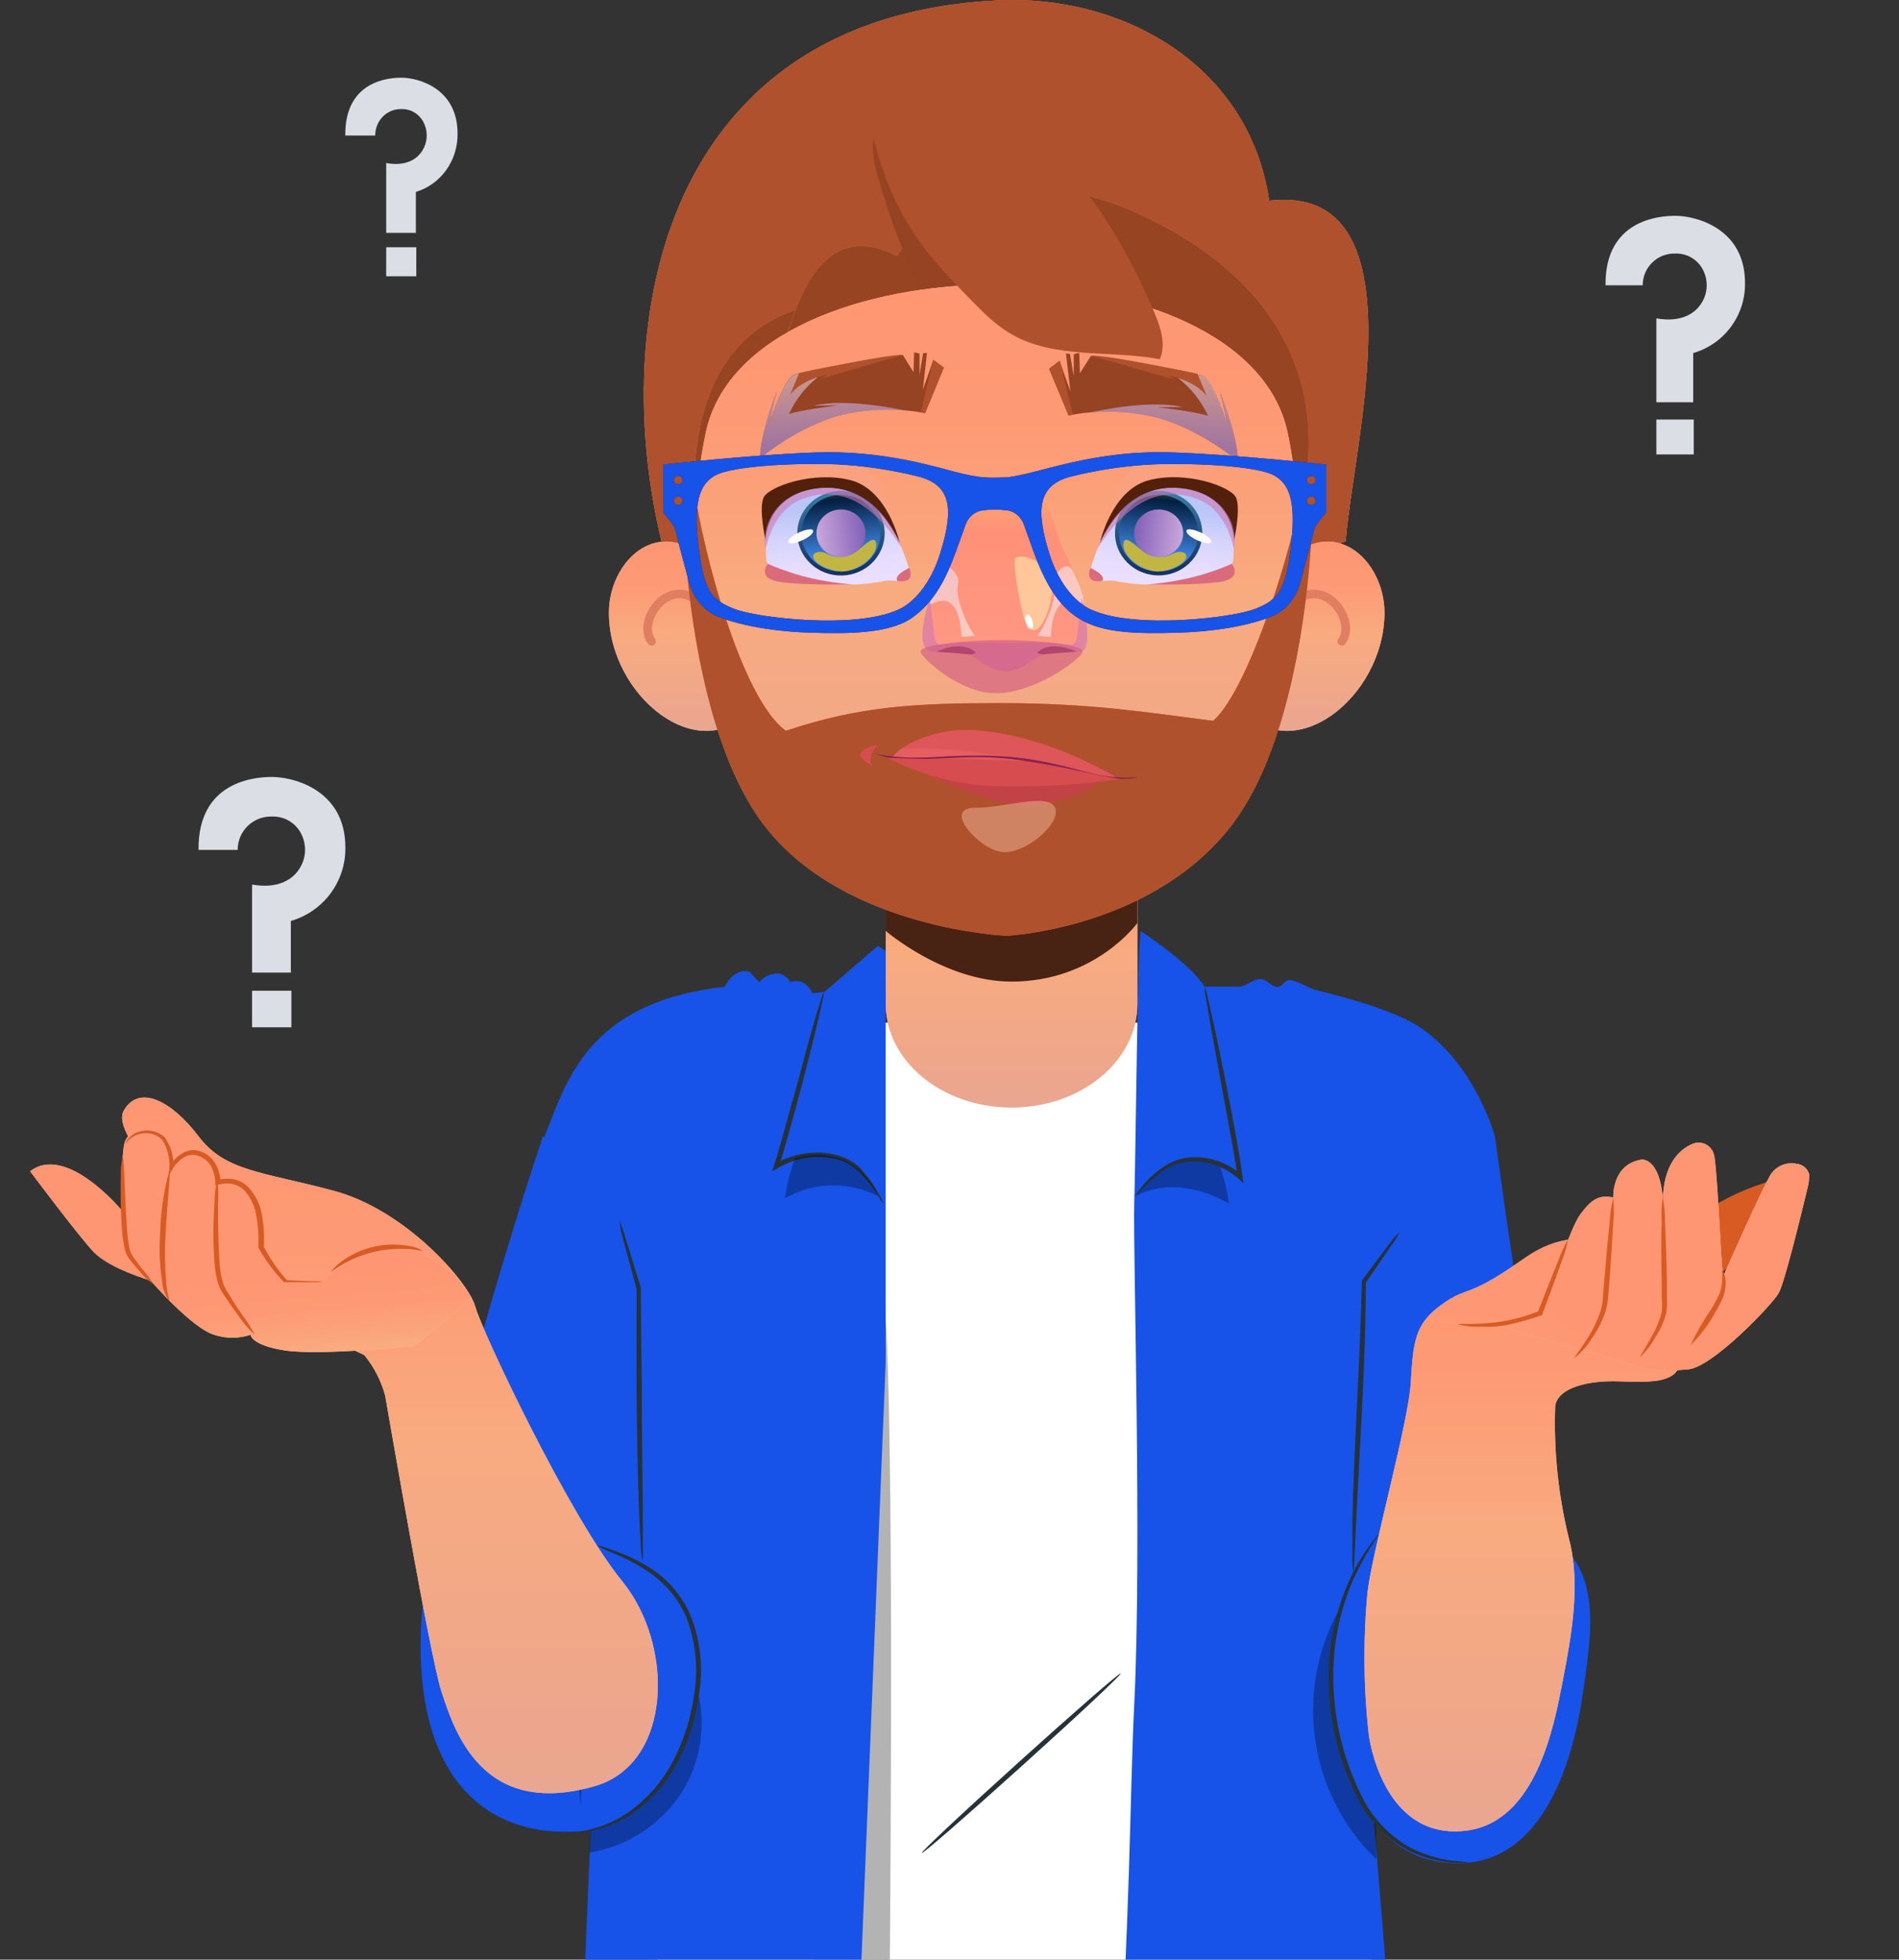 <svg width="220" height="227" viewBox="0 0 220 227" fill="none" xmlns="http://www.w3.org/2000/svg">
<rect x="0" y="0" width="220" height="227" fill="#333333" stroke="none"/>
<g clip-path="url(#clip0_209_6916)">
<path d="M74.452 267.563C103.23 277.485 141.044 282.468 160.449 263.353L154.156 118.468H80.823L74.452 267.563Z" fill="white"/>
<path d="M129.823 193.854C129.935 193.977 124.863 198.725 118.503 204.459C112.142 210.192 106.913 214.761 106.801 214.638C106.689 214.515 111.762 209.767 118.122 204.033C124.482 198.3 129.711 193.731 129.823 193.854Z" fill="#263238"/>
<path opacity="0.3" d="M102.558 274.729C102.558 274.729 104.417 153.058 101.964 147.067C99.512 141.076 90.767 272.903 91.562 272.903L102.558 274.729Z" fill="black"/>
<path d="M72.178 149.196L68.506 210.552L65.818 272.143C73.78 278.224 84.619 281.393 97.552 282.423L102.602 157.897V110.17L101.706 109.565L95.525 114.895L94.115 115.052C93.118 113.014 91.561 113.776 91.561 113.776C91.305 113.304 90.875 112.951 90.363 112.79C89.912 112.739 89.454 112.803 89.034 112.975C88.613 113.147 88.242 113.423 87.956 113.776L86.836 112.566C84.988 112.04 83.947 114.313 83.947 114.313C67.789 116.105 65.594 125.601 63.075 131.626L72.178 149.196Z" fill="#1753E8"/>
<path d="M76.915 150.393C76.736 150.908 75.359 185.455 75.359 185.455C75.359 185.455 79.143 189.408 77.766 194.571C76.389 199.733 73.88 211.615 67.061 212.13C57.498 212.858 48.551 207.281 48.731 190.103C48.91 172.924 62.907 131.625 62.907 131.625L79.356 143.293L76.915 150.393Z" fill="#1753E8"/>
<path d="M132.175 107.873C132.175 107.873 137.886 111.579 139.543 114.289H143.675C144.403 114.211 145.176 113.382 146.105 113.416C146.665 113.416 147.326 114.278 147.93 114.334C148.535 114.39 148.871 113.461 149.408 113.528C150.528 113.662 151.424 114.435 152.644 114.737C157.258 115.857 162.398 117.447 164.816 119.217C171.087 123.696 173.192 131.669 173.192 131.669C173.192 131.669 156.272 149.911 157.448 150.774C158.624 151.636 157.986 197.359 157.986 197.359C157.986 197.359 164.245 267.035 162.565 269.275C160.886 271.515 144.101 281.739 128.29 280.843C128.29 280.843 127.786 272.008 129.096 251.201C131.067 219.913 130.854 208.647 131.403 197.449C132.298 179.285 131.246 145.018 131.403 139.329C131.559 135.174 131.783 108.018 132.175 107.873Z" fill="#1753E8"/>
<g opacity="0.3">
<path d="M155.545 185.748C152.757 190.399 151.624 195.857 152.329 201.234C153.035 206.611 155.537 211.592 159.43 215.367V208.268L156.071 187.383L155.545 185.748Z" fill="black"/>
</g>
<path d="M173.192 131.603C173.192 131.603 179.105 176.206 182.15 180.316C185.196 184.426 184.211 190.249 183.416 195.904C182.542 202.097 179.452 216.8 167.739 215.781C161.569 215.255 157.907 210.787 155.802 204.124C152.152 192.567 156.922 178.927 156.922 175.792C156.922 172.656 153.204 149.252 153.641 148.031C154.078 146.81 173.192 131.603 173.192 131.603Z" fill="#1753E8"/>
<path d="M102.367 139.43C102.112 139.138 101.891 138.819 101.707 138.478C101.148 137.591 100.507 136.758 99.792 135.992C99.29 135.474 98.712 135.036 98.079 134.693C97.334 134.335 96.529 134.122 95.705 134.066C93.754 133.877 91.794 134.312 90.106 135.309L89.457 135.689L89.68 134.973C89.96 134.088 90.24 133.159 90.509 132.207C91.83 127.481 93.017 123.248 93.868 119.945C94.294 118.466 94.641 117.235 94.988 116.238C95.091 115.774 95.245 115.324 95.447 114.894C95.416 115.368 95.334 115.838 95.201 116.294C95.01 117.19 94.708 118.466 94.328 120.057C93.544 123.214 92.446 127.582 91.069 132.375C90.8 133.327 90.52 134.267 90.229 135.152L89.804 134.816C93.656 132.576 98.336 133.439 100.027 135.745C100.741 136.549 101.354 137.436 101.852 138.388C102.062 138.715 102.235 139.065 102.367 139.43Z" fill="#263238"/>
<g opacity="0.3">
<path d="M135.422 135.04C137.275 134.267 139.342 134.176 141.256 134.783V134.872C141.791 136.347 142.166 137.875 142.376 139.43C139.151 137.538 135.042 136.754 131.727 138.489C132.572 136.985 133.864 135.78 135.422 135.04Z" fill="black"/>
</g>
<path d="M131.425 138.715C131.573 138.379 131.773 138.069 132.018 137.796C132.627 136.984 133.343 136.257 134.146 135.635C134.708 135.179 135.329 134.802 135.993 134.515C136.777 134.189 137.62 134.029 138.468 134.045C140.459 134.057 142.378 134.793 143.865 136.117L143.384 136.363C143.205 135.098 142.97 133.765 142.734 132.399C141.839 127.46 141.021 122.992 140.394 119.599L139.722 115.713C139.621 115.241 139.561 114.762 139.543 114.28C139.73 114.726 139.865 115.192 139.946 115.668C140.159 116.575 140.45 117.908 140.808 119.521C141.491 122.779 142.421 127.292 143.317 132.298C143.552 133.664 143.776 135.008 143.955 136.296L144.056 137.069L143.485 136.542C142.1 135.298 140.318 134.588 138.457 134.538C136.972 134.505 135.522 134.992 134.359 135.915C133.299 136.759 132.317 137.696 131.425 138.715Z" fill="#263238"/>
<g opacity="0.3">
<path d="M80.689 195.367C78.807 195.178 76.907 195.425 75.136 196.089C73.365 196.753 71.77 197.816 70.476 199.196C69.182 200.576 68.223 202.235 67.674 204.045C67.124 205.855 66.999 207.767 67.308 209.633C67.498 209.533 68.573 209.118 68.573 209.118L68.248 214.605C70.411 214.262 72.478 213.471 74.317 212.283C76.156 211.095 77.728 209.537 78.931 207.707C80.082 205.892 80.833 203.854 81.136 201.726C81.44 199.598 81.287 197.431 80.689 195.367Z" fill="black"/>
</g>
<path d="M67.061 212.164C70.613 211.745 73.858 209.947 76.097 207.158C78.403 204.285 79.923 200.862 80.509 197.225C81.248 193.127 80.946 188.591 78.639 185.221C76.333 181.85 72.895 180.383 69.133 179.028" fill="#1753E8"/>
<path d="M69.133 178.994C69.72 179.112 70.294 179.289 70.846 179.52C72.416 180.044 73.92 180.751 75.325 181.626C77.427 182.971 79.071 184.924 80.039 187.225C81.132 190.042 81.468 193.096 81.013 196.083C80.65 199.067 79.715 201.953 78.259 204.582C77.059 206.733 75.39 208.585 73.377 210.003C72.028 210.953 70.506 211.63 68.898 211.996C68.462 212.093 68.021 212.16 67.576 212.197C67.421 212.224 67.262 212.224 67.106 212.197C67.106 212.197 67.744 212.097 68.842 211.794C70.393 211.352 71.853 210.635 73.153 209.678C75.072 208.252 76.658 206.426 77.8 204.325C79.193 201.748 80.093 198.934 80.454 196.027C80.89 193.134 80.582 190.178 79.558 187.438C78.626 185.238 77.069 183.361 75.079 182.04C73.726 181.154 72.29 180.404 70.79 179.8C70.215 179.581 69.66 179.311 69.133 178.994Z" fill="#263238"/>
<path d="M71.742 141.39C72.047 142.067 72.298 142.767 72.492 143.484C72.94 144.951 73.533 146.844 74.239 149.151V149.218C74.239 152.577 74.306 156.553 74.351 160.92C74.351 166.34 74.44 171.245 74.474 174.952C74.474 176.665 74.474 178.098 74.474 179.207C74.508 179.73 74.489 180.256 74.418 180.775C74.314 180.262 74.257 179.741 74.25 179.218C74.183 178.21 74.104 176.766 74.037 174.963C73.903 171.368 73.791 166.407 73.746 160.92C73.746 156.53 73.746 152.477 73.746 149.218V149.285L72.19 143.551C71.983 142.844 71.833 142.121 71.742 141.39Z" fill="#263238"/>
<path d="M162.151 142.734C161.861 143.295 161.524 143.831 161.143 144.335L158.232 148.579V148.445C158.232 151.973 158.109 156.654 157.862 161.771C157.571 167.37 157.314 172.354 157.112 176.139C157.034 177.897 156.955 179.353 156.911 180.495C156.907 181.031 156.862 181.567 156.776 182.096C156.686 181.568 156.653 181.031 156.675 180.495C156.675 179.465 156.675 177.964 156.675 176.128C156.743 172.443 156.978 167.359 157.258 161.738C157.504 156.631 157.694 151.961 157.773 148.445V148.333L160.841 144.212C161.221 143.672 161.66 143.176 162.151 142.734Z" fill="#263238"/>
<path d="M170.135 215.769C169.505 215.814 168.872 215.814 168.243 215.769C166.514 215.623 164.826 215.168 163.26 214.425C160.97 213.206 159.061 211.382 157.739 209.15C154.679 203.625 153.408 197.287 154.1 191.009C154.42 188.471 155.083 185.989 156.071 183.629C156.732 182.045 157.574 180.542 158.579 179.15C158.851 178.762 159.142 178.388 159.452 178.03C159.654 177.784 159.777 177.66 159.788 177.683C158.465 179.594 157.339 181.635 156.429 183.775C155.508 186.119 154.898 188.574 154.615 191.076C153.997 197.23 155.237 203.428 158.176 208.87C159.429 211.039 161.243 212.83 163.428 214.055C164.939 214.815 166.566 215.318 168.243 215.545C168.879 215.564 169.512 215.639 170.135 215.769Z" fill="#263238"/>
<g opacity="0.3">
<path d="M97.888 134.415C96.04 133.639 93.977 133.543 92.065 134.146V134.247C91.524 135.72 91.149 137.249 90.945 138.805C92.571 137.867 94.407 137.353 96.283 137.31C98.159 137.267 100.017 137.696 101.684 138.558C100.974 136.755 99.622 135.279 97.888 134.415Z" fill="black"/>
</g>
<path d="M42.203 156.966C43.331 158.347 44.155 159.949 44.621 161.67C45.002 163.831 49.839 191.905 51.105 195.814C52.672 200.696 55.931 210.629 68.898 206.9C77.856 204.325 78.18 190.651 72.078 183.16C65.975 175.668 55.808 154.167 55.069 151.378C54.33 148.59 47.062 140.18 38.675 137.94C30.288 135.701 26.089 135.701 22.999 131.624C19.908 127.548 16.134 125.566 14.354 128.623C12.574 131.68 22.999 140.818 22.999 140.818L37.556 154.805L42.203 156.966Z" fill="#FFBF9D"/>
<path d="M42.203 156.966C43.331 158.347 44.155 159.949 44.621 161.67C45.002 163.831 49.839 191.905 51.105 195.814C52.672 200.696 55.931 210.629 68.898 206.9C77.856 204.325 78.18 190.651 72.078 183.16C65.975 175.668 55.808 154.167 55.069 151.378C54.33 148.59 47.062 140.18 38.675 137.94C30.288 135.701 26.089 135.701 22.999 131.624C19.908 127.548 16.134 125.566 14.354 128.623C12.574 131.68 22.999 140.818 22.999 140.818L37.556 154.805L42.203 156.966Z" fill="url(#paint0_linear_209_6916)"/>
<path d="M14.152 140.259C14.152 140.259 7.702 132.42 3.492 135.679C3.492 135.679 8.957 142.992 10.804 144.974C12.652 146.956 17.444 148.333 17.444 148.333C17.444 148.333 22.237 153.876 24.812 154.616C26.178 155.075 27.657 155.075 29.023 154.616C29.023 154.616 29.09 155.87 33.155 156.452C37.219 157.034 47.98 155.937 47.98 155.937L54.632 150.338C54.632 150.338 51.272 144.739 46.211 144.627C41.15 144.515 37.354 148.389 37.354 148.389L32.875 148.311L30.142 144.772C30.142 144.772 30.669 135.477 25.126 136.508C25.126 136.508 24.936 133.529 22.573 133.238C21.897 133.179 21.223 133.362 20.669 133.753C20.116 134.145 19.719 134.72 19.55 135.377C19.55 135.377 20.042 131.715 18.049 130.976C17.742 130.807 17.403 130.705 17.054 130.674C16.704 130.643 16.353 130.684 16.02 130.796C15.688 130.907 15.382 131.086 15.123 131.321C14.863 131.557 14.654 131.843 14.511 132.163C13.973 133.249 14.152 140.259 14.152 140.259Z" fill="#FFBF9D"/>
<path d="M14.152 140.259C14.152 140.259 7.702 132.42 3.492 135.679C3.492 135.679 8.957 142.992 10.804 144.974C12.652 146.956 17.444 148.333 17.444 148.333C17.444 148.333 22.237 153.876 24.812 154.616C26.178 155.075 27.657 155.075 29.023 154.616C29.023 154.616 29.09 155.87 33.155 156.452C37.219 157.034 47.98 155.937 47.98 155.937L54.632 150.338C54.632 150.338 51.272 144.739 46.211 144.627C41.15 144.515 37.354 148.389 37.354 148.389L32.875 148.311L30.142 144.772C30.142 144.772 30.669 135.477 25.126 136.508C25.126 136.508 24.936 133.529 22.573 133.238C21.897 133.179 21.223 133.362 20.669 133.753C20.116 134.145 19.719 134.72 19.55 135.377C19.55 135.377 20.042 131.715 18.049 130.976C17.742 130.807 17.403 130.705 17.054 130.674C16.704 130.643 16.353 130.684 16.02 130.796C15.688 130.907 15.382 131.086 15.123 131.321C14.863 131.557 14.654 131.843 14.511 132.163C13.973 133.249 14.152 140.259 14.152 140.259Z" fill="url(#paint1_linear_209_6916)"/>
<path d="M29.538 154.637C28.833 153.999 28.209 153.276 27.679 152.487C27.153 151.781 26.559 150.941 25.91 149.956C25.54 149.434 25.277 148.844 25.137 148.22C24.998 147.574 24.901 146.919 24.846 146.26C24.687 143.971 24.687 141.674 24.846 139.384C24.849 138.434 24.961 137.487 25.182 136.562C25.295 137.506 25.321 138.458 25.26 139.407C25.26 141.154 25.26 143.573 25.428 146.204C25.474 146.841 25.564 147.473 25.697 148.097C25.812 148.663 26.041 149.2 26.369 149.676C26.951 150.65 27.488 151.512 28.015 152.24C28.587 152.996 29.096 153.798 29.538 154.637Z" fill="#D85B23"/>
<path d="M19.617 150.695C19.144 150.076 18.86 149.333 18.799 148.556C18.51 146.746 18.424 144.909 18.542 143.08C18.593 140.494 18.969 137.924 19.662 135.432C19.819 135.432 19.393 138.881 19.18 143.103C19.071 144.901 19.097 146.705 19.259 148.5C19.337 149.866 19.695 150.639 19.617 150.695Z" fill="#D85B23"/>
<path d="M17.791 148.759C17.14 148.322 16.565 147.781 16.089 147.157C15.843 146.888 15.585 146.597 15.317 146.261C15.001 145.905 14.744 145.5 14.555 145.063C14.29 144.045 14.136 143.001 14.096 141.95C13.951 139.71 13.962 137.773 13.995 136.351C13.962 135.572 14.034 134.792 14.208 134.033C14.387 134.033 14.41 137.583 14.678 141.872C14.72 142.877 14.847 143.878 15.059 144.862C15.223 145.263 15.442 145.64 15.709 145.981L16.403 146.911C16.923 147.481 17.388 148.1 17.791 148.759Z" fill="#D85B23"/>
<path d="M37.354 148.445C36.985 148.515 36.609 148.541 36.234 148.523H32.976H32.886L32.83 148.456C31.694 147.275 30.719 145.95 29.93 144.514V144.458C30.001 143.045 29.881 141.629 29.572 140.248C29.377 139.518 29.042 138.834 28.586 138.232C28.367 137.93 28.09 137.675 27.771 137.483C27.451 137.291 27.097 137.164 26.727 137.112C26.243 137.054 25.752 137.092 25.283 137.224L24.936 137.303V136.955C24.922 136.263 24.733 135.585 24.387 134.984C24.041 134.445 23.512 134.047 22.898 133.865C22.617 133.773 22.318 133.749 22.026 133.796C21.733 133.842 21.457 133.958 21.218 134.133C20.725 134.445 20.314 134.872 20.02 135.376L19.606 136.104V135.276C19.69 134.138 19.407 133.004 18.799 132.039C18.498 131.737 18.127 131.512 17.72 131.383C17.312 131.254 16.88 131.226 16.459 131.3C15.898 131.382 15.375 131.632 14.959 132.017C14.679 132.286 14.578 132.476 14.544 132.465C14.596 132.253 14.704 132.059 14.858 131.905C15.261 131.448 15.805 131.137 16.403 131.02C16.877 130.912 17.371 130.923 17.84 131.052C18.309 131.181 18.739 131.424 19.091 131.759C19.803 132.776 20.158 134.001 20.099 135.242L19.639 135.141C19.96 134.553 20.422 134.052 20.983 133.685C21.288 133.464 21.64 133.318 22.011 133.258C22.383 133.197 22.763 133.225 23.122 133.338C23.863 133.571 24.498 134.059 24.913 134.716C25.315 135.396 25.539 136.166 25.563 136.955L25.205 136.698C25.748 136.551 26.313 136.505 26.873 136.563C27.321 136.624 27.751 136.776 28.136 137.011C28.522 137.246 28.854 137.559 29.113 137.93C29.632 138.594 30.012 139.355 30.232 140.169C30.549 141.602 30.658 143.073 30.557 144.537V144.425C31.307 145.839 32.225 147.159 33.289 148.355L33.144 148.288L36.402 148.423C36.719 148.4 37.038 148.408 37.354 148.445Z" fill="#D85B23"/>
<path d="M48.977 144.906C47.138 144.548 45.245 144.578 43.419 144.995C41.593 145.411 39.874 146.205 38.373 147.325C38.373 147.325 38.72 146.754 39.571 146.116C40.687 145.301 41.958 144.723 43.306 144.417C44.654 144.111 46.05 144.083 47.409 144.335C47.969 144.399 48.507 144.595 48.977 144.906Z" fill="#D85B23"/>
<path d="M206.46 136.989C205.837 136.749 205.146 136.749 204.523 136.989C201.585 137.905 198.819 139.302 196.337 141.121L198.499 148.568C199.338 146.955 203.246 144.85 204.612 143.652C206.099 142.577 207.121 140.975 207.468 139.173C207.525 138.75 207.46 138.321 207.282 137.934C207.103 137.547 206.818 137.219 206.46 136.989Z" fill="#D85B23"/>
<path d="M158.579 200.965C157.96 195.457 157.911 189.899 158.434 184.38C159.049 179.42 163.159 164.783 163.439 160.203C163.719 155.623 163.864 153.484 166.731 151.334C169.598 149.184 169.586 150.214 173.595 147.762C177.604 145.309 178.455 143.618 184.468 143.282C190.481 142.946 195.195 155.869 195.195 155.869C195.195 155.869 194.904 158.591 193.762 159.307C192.62 160.024 191.187 160.158 187.615 160.013C184.043 159.867 180.459 160.729 180.168 162.88C179.987 168.027 180.518 173.175 181.747 178.177C183.18 183.473 182.027 189.621 181.03 194.773C180.034 199.924 177.962 211.167 169.732 212.074C160.068 213.138 158.579 200.965 158.579 200.965Z" fill="#FFBF9D"/>
<path d="M158.579 200.965C157.96 195.457 157.911 189.899 158.434 184.38C159.049 179.42 163.159 164.783 163.439 160.203C163.719 155.623 163.864 153.484 166.731 151.334C169.598 149.184 169.586 150.214 173.595 147.762C177.604 145.309 178.455 143.618 184.468 143.282C190.481 142.946 195.195 155.869 195.195 155.869C195.195 155.869 194.904 158.591 193.762 159.307C192.62 160.024 191.187 160.158 187.615 160.013C184.043 159.867 180.459 160.729 180.168 162.88C179.987 168.027 180.518 173.175 181.747 178.177C183.18 183.473 182.027 189.621 181.03 194.773C180.034 199.924 177.962 211.167 169.732 212.074C160.068 213.138 158.579 200.965 158.579 200.965Z" fill="url(#paint2_linear_209_6916)"/>
<path d="M173.214 153.463C173.214 153.463 177.693 153.015 178.41 152.141C179.127 151.268 181.635 142.701 183.035 140.741C184.434 138.782 185.375 138.401 186.898 138.714C186.898 138.714 186.696 134.873 190.168 134.325C190.168 134.325 192.329 133.989 192.676 139.196C192.676 139.196 192.306 134.235 195.979 132.544C196.409 132.338 196.901 132.305 197.354 132.453C197.807 132.602 198.185 132.919 198.409 133.339C198.508 133.537 198.576 133.748 198.611 133.966C198.835 135.153 199.137 140.685 199.137 140.685C199.137 140.685 199.54 148.188 199.641 147.863C199.741 147.539 204.265 137.438 204.915 136.464C205.176 135.865 205.634 135.375 206.212 135.073C206.791 134.772 207.455 134.677 208.095 134.806C208.439 134.829 208.767 134.958 209.036 135.174C209.304 135.391 209.5 135.684 209.595 136.016C209.604 136.556 209.54 137.094 209.405 137.617C208.7 140.484 206.785 148.502 206.046 149.812C205.307 151.122 198.387 158.39 195.565 158.625C194.075 158.77 192.575 158.77 191.086 158.625L173.214 153.463Z" fill="#FFBF9D"/>
<path d="M173.214 153.463C173.214 153.463 177.693 153.015 178.41 152.141C179.127 151.268 181.635 142.701 183.035 140.741C184.434 138.782 185.375 138.401 186.898 138.714C186.898 138.714 186.696 134.873 190.168 134.325C190.168 134.325 192.329 133.989 192.676 139.196C192.676 139.196 192.306 134.235 195.979 132.544C196.409 132.338 196.901 132.305 197.354 132.453C197.807 132.602 198.185 132.919 198.409 133.339C198.508 133.537 198.576 133.748 198.611 133.966C198.835 135.153 199.137 140.685 199.137 140.685C199.137 140.685 199.54 148.188 199.641 147.863C199.741 147.539 204.265 137.438 204.915 136.464C205.176 135.865 205.634 135.375 206.212 135.073C206.791 134.772 207.455 134.677 208.095 134.806C208.439 134.829 208.767 134.958 209.036 135.174C209.304 135.391 209.5 135.684 209.595 136.016C209.604 136.556 209.54 137.094 209.405 137.617C208.7 140.484 206.785 148.502 206.046 149.812C205.307 151.122 198.387 158.39 195.565 158.625C194.075 158.77 192.575 158.77 191.086 158.625L173.214 153.463Z" fill="url(#paint3_linear_209_6916)"/>
<path d="M182.408 157.291C182.34 157.224 183.057 156.395 183.987 154.906C184.534 154.049 184.981 153.133 185.319 152.174C185.517 151.62 185.645 151.045 185.7 150.46C185.7 149.822 185.801 149.161 185.845 148.489C186.058 145.802 186.282 143.372 186.472 141.613C186.521 140.654 186.663 139.701 186.898 138.769C186.993 139.726 186.993 140.69 186.898 141.647C186.808 143.416 186.652 145.858 186.439 148.545C186.383 149.217 186.338 149.878 186.282 150.516C186.211 151.147 186.064 151.768 185.845 152.364C185.46 153.347 184.956 154.28 184.345 155.141C183.831 155.966 183.175 156.694 182.408 157.291Z" fill="#D85B23"/>
<path d="M192.631 138.69C192.817 139.619 192.903 140.565 192.889 141.512C192.978 143.248 193.057 145.656 193.113 148.31C193.113 148.971 193.113 149.62 193.113 150.247C193.159 150.872 193.133 151.499 193.034 152.117C192.757 153.129 192.318 154.09 191.735 154.962C191.281 155.797 190.695 156.553 190 157.201C189.932 157.201 190.548 156.261 191.388 154.749C191.887 153.891 192.264 152.967 192.508 152.005C192.571 151.428 192.571 150.846 192.508 150.27C192.508 149.642 192.508 148.993 192.508 148.332C192.452 145.667 192.441 143.259 192.508 141.512C192.45 140.57 192.491 139.624 192.631 138.69Z" fill="#D85B23"/>
<path d="M199.516 147.124C199.595 147.124 199.886 147.616 199.919 148.545C199.927 149.093 199.84 149.639 199.662 150.157C199.416 150.757 199.124 151.337 198.789 151.892C198.016 153.346 197.023 154.671 195.845 155.822C196.536 154.344 197.352 152.928 198.285 151.59C198.605 151.062 198.897 150.516 199.158 149.956C199.345 149.498 199.462 149.015 199.505 148.523C199.583 147.683 199.449 147.146 199.516 147.124Z" fill="#D85B23"/>
<path d="M168.915 153.416C168.915 153.158 173.203 153.908 178.085 151.949L178.321 151.87L178.141 152.038C179.06 149.653 179.911 147.559 180.549 145.991C180.835 145.144 181.21 144.329 181.669 143.561C181.508 144.445 181.253 145.308 180.907 146.137C180.359 147.704 179.575 149.866 178.668 152.251V152.374H178.544L178.309 152.453C177.138 152.852 175.946 153.185 174.737 153.449C173.739 153.651 172.72 153.73 171.703 153.684C170.765 153.728 169.826 153.638 168.915 153.416Z" fill="#D85B23"/>
<path d="M155.902 62.653C156.698 51.684 165.036 21.164 147.038 23.242C144.691 7.347 129.81 -0.697 115.468 0.047C76.56 2.036 70.544 37.585 76.637 62.666C86.515 88.965 137.237 68.4 155.89 62.704C155.89 62.691 155.89 62.679 155.89 62.666L155.902 62.653Z" fill="#D76A40"/>
<path d="M155.902 62.653C156.698 51.684 165.036 21.164 147.038 23.242C144.691 7.347 129.81 -0.697 115.468 0.047C76.56 2.036 70.544 37.585 76.637 62.666C86.515 88.965 137.237 68.4 155.89 62.704C155.89 62.691 155.89 62.679 155.89 62.666L155.902 62.653Z" fill="url(#paint4_linear_209_6916)"/>
<path d="M155.902 62.653C156.698 51.684 165.036 21.164 147.038 23.242C144.691 7.347 129.81 -0.697 115.468 0.047C76.56 2.036 70.544 37.585 76.637 62.666C86.515 88.965 137.237 68.4 155.89 62.704C155.89 62.691 155.89 62.679 155.89 62.666L155.902 62.653Z" fill="#AF512C"/>
<path d="M117.954 71.642C116.848 64.662 116.337 44.703 109.07 47.583C106.001 37.772 98.712 34.001 92.801 35.721C76.762 40.368 78.906 63.293 84.749 78.566C92.337 94.275 110.889 76.892 117.955 71.676C117.954 71.668 117.952 71.66 117.95 71.652L117.954 71.642Z" fill="#D76A40"/>
<path d="M117.954 71.642C116.848 64.662 116.337 44.703 109.07 47.583C106.001 37.772 98.712 34.001 92.801 35.721C76.762 40.368 78.906 63.293 84.749 78.566C92.337 94.275 110.889 76.892 117.955 71.676C117.954 71.668 117.952 71.66 117.95 71.652L117.954 71.642Z" fill="url(#paint5_linear_209_6916)"/>
<path d="M117.954 71.642C116.848 64.662 116.337 44.703 109.07 47.583C106.001 37.772 98.712 34.001 92.801 35.721C76.762 40.368 78.906 63.293 84.749 78.566C92.337 94.275 110.889 76.892 117.955 71.676C117.954 71.668 117.952 71.66 117.95 71.652L117.954 71.642Z" fill="#974423"/>
<path d="M88.356 50.774C90.413 43.994 91.857 23.425 103.931 29.674C109.356 20.822 121.663 20.151 131.501 24.585C158.199 36.596 153.936 59.526 143.708 72.829C130.547 85.807 100.022 59.402 88.353 50.808C88.356 50.801 88.359 50.793 88.362 50.785L88.356 50.774Z" fill="#D76A40"/>
<path d="M88.356 50.774C90.413 43.994 91.857 23.425 103.931 29.674C109.356 20.822 121.663 20.151 131.501 24.585C158.199 36.596 153.936 59.526 143.708 72.829C130.547 85.807 100.022 59.402 88.353 50.808C88.356 50.801 88.359 50.793 88.362 50.785L88.356 50.774Z" fill="url(#paint6_linear_209_6916)"/>
<path d="M88.356 50.774C90.413 43.994 91.857 23.425 103.931 29.674C109.356 20.822 121.663 20.151 131.501 24.585C158.199 36.596 153.936 59.526 143.708 72.829C130.547 85.807 100.022 59.402 88.353 50.808C88.356 50.801 88.359 50.793 88.362 50.785L88.356 50.774Z" fill="#974423"/>
<path d="M135.274 56.528C135.823 48.486 134.593 40.175 130.669 33.135C129.125 30.361 127.184 27.822 125.251 25.294C123.826 23.421 122.373 21.534 120.505 20.106C115.276 16.117 108.027 16.528 101.751 14.559C100.677 16.391 101.183 18.712 101.78 20.75C104.041 28.501 107.268 36.082 112.301 42.396C117.333 48.71 124.317 53.685 132.225 55.282C135.128 55.868 138.154 55.981 141.038 55.318" fill="#964323"/>
<path d="M117.188 128.282C109.134 128.282 102.611 122.903 102.611 116.262V93.296H131.764V116.262C131.764 122.903 125.241 128.282 117.188 128.282Z" fill="#F1B69A"/>
<path d="M117.188 128.282C109.134 128.282 102.611 122.903 102.611 116.262V93.296H131.764V116.262C131.764 122.903 125.241 128.282 117.188 128.282Z" fill="url(#paint7_linear_209_6916)"/>
<path d="M131.764 93.296V106.919C131.764 106.919 126.868 113.705 117.188 113.705C109.408 113.705 102.611 107.83 102.611 107.83V93.309H131.764V93.296Z" fill="#482212"/>
<path d="M84.103 67.656C77.83 58.111 70.543 64.243 70.543 70.966C70.543 80.69 81.088 89.067 87.117 82.088C93.147 75.109 84.103 67.656 84.103 67.656Z" fill="#F1B69A"/>
<path d="M84.103 67.656C77.83 58.111 70.543 64.243 70.543 70.966C70.543 80.69 81.088 89.067 87.117 82.088C93.147 75.109 84.103 67.656 84.103 67.656Z" fill="url(#paint8_linear_209_6916)"/>
<path d="M82.728 72.068C78.817 64.771 73.418 71.581 75.482 74.286" stroke="#E07E61" stroke-miterlimit="10" stroke-linecap="round"/>
<path d="M146.833 67.655C153.106 58.11 160.392 64.243 160.392 70.965C160.392 80.689 149.847 89.067 143.818 82.088C137.789 75.109 146.833 67.655 146.833 67.655Z" fill="#F1B69A"/>
<path d="M146.833 67.655C153.106 58.11 160.392 64.243 160.392 70.965C160.392 80.689 149.847 89.067 143.818 82.088C137.789 75.109 146.833 67.655 146.833 67.655Z" fill="url(#paint9_linear_209_6916)"/>
<path d="M148.206 72.068C152.117 64.771 157.516 71.581 155.451 74.286" stroke="#E07E61" stroke-miterlimit="10" stroke-linecap="round"/>
<path d="M115.442 105.129C90.632 105.129 75.957 78.008 81.755 50.156C86.54 27.218 144.408 27.218 149.18 50.156C154.978 77.995 140.264 105.142 115.442 105.129Z" fill="#F1B69A"/>
<path d="M115.442 105.129C90.632 105.129 75.957 78.008 81.755 50.156C86.54 27.218 144.408 27.218 149.18 50.156C154.978 77.995 140.264 105.142 115.442 105.129Z" fill="url(#paint10_linear_209_6916)"/>
<path d="M143.426 53.418C143.426 53.418 138.838 49.532 133.664 48.278C131.248 47.723 128.76 47.552 126.291 47.772C125.455 47.838 124.623 47.958 123.802 48.129L121.549 42.732L122.75 41.788L124.004 45.336L123.492 40.944L123.95 40.992L124.396 43.562V41.025L125.03 40.877L125.111 43.238L126.386 41.214C126.386 41.214 133.617 42.26 137.348 43.016C138.063 43.128 138.766 43.311 139.446 43.562C140.572 44.183 142.211 49.087 142.211 49.087L141.361 45.41C141.361 45.41 143.338 50.322 143.426 53.418Z" fill="#964323"/>
<path d="M123.787 48.128L121.535 42.713L122.776 41.789L124.3 48.027L123.787 48.128Z" fill="#AF512C"/>
<path style="mix-blend-mode:multiply" opacity="0.6" d="M143.426 53.417C143.426 53.417 138.838 49.531 133.664 48.277C131.248 47.722 128.76 47.551 126.291 47.771C126.655 47.683 133.219 46.232 136.99 47.163H134.109C134.109 47.163 138.751 47.717 139.958 48.182C139.178 46.485 138.009 44.997 136.545 43.837L137.374 43.035C138.09 43.147 138.793 43.33 139.472 43.581C140.599 44.202 142.238 49.106 142.238 49.106L141.388 45.43C141.388 45.43 143.338 50.321 143.426 53.417Z" fill="url(#paint11_linear_209_6916)"/>
<path d="M126.406 41.209C126.406 41.209 132.787 43.017 136.288 44.055L135.351 43.509C135.351 43.509 138.44 44.008 139.817 45.917L138.73 43.313C138.73 43.313 128.146 41.047 126.406 41.209Z" fill="#AF512C"/>
<path d="M88.035 53.101C88.035 53.101 92.494 49.303 97.54 48.055C99.893 47.505 102.317 47.327 104.724 47.529C105.543 47.587 106.356 47.7 107.16 47.866L109.339 42.584L108.124 41.686L106.91 45.147L107.396 40.877L106.944 40.917L106.526 43.42V40.958L105.905 40.816L105.831 43.11L104.59 41.113C104.59 41.113 97.533 42.165 93.897 42.921C93.207 43.037 92.53 43.218 91.874 43.461C90.774 44.068 89.175 48.858 89.175 48.858L89.992 45.282C89.992 45.282 88.109 50.092 88.035 53.101Z" fill="#964323"/>
<path d="M107.18 47.864L109.351 42.584L108.137 41.687L106.674 47.77L107.18 47.864Z" fill="#AF512C"/>
<path style="mix-blend-mode:multiply" opacity="0.6" d="M88.035 53.103C88.035 53.103 92.494 49.305 97.54 48.057C99.893 47.507 102.317 47.33 104.724 47.531C104.38 47.45 97.979 46.067 94.289 46.991L97.102 46.951C97.102 46.951 92.568 47.511 91.401 47.969C92.151 46.313 93.284 44.858 94.707 43.726L93.897 42.95C93.207 43.066 92.53 43.247 91.874 43.49C90.774 44.097 89.175 48.887 89.175 48.887L89.992 45.311C89.992 45.311 88.109 50.095 88.035 53.103Z" fill="url(#paint12_linear_209_6916)"/>
<path d="M104.59 41.114C104.59 41.114 98.37 42.908 94.957 43.934L95.867 43.401C95.867 43.401 92.859 43.893 91.523 45.762L92.575 43.225C92.575 43.225 102.903 40.992 104.59 41.114Z" fill="#AF512C"/>
<g clip-path="url(#clip1_209_6916)">
<path d="M107.056 74.863C106.357 73.718 107.716 68.418 109.904 63.728C111.8 59.672 111.373 56.126 116.518 56.126C122.24 56.126 121.275 59.578 123.159 63.51C125.372 68.119 126.673 73.444 125.463 74.863C125.094 75.292 123.949 75.547 121.508 75.659C120.175 75.721 118.706 77.786 116.499 77.786C114.098 77.786 112.667 75.609 111.768 75.609C108.933 75.609 107.243 75.198 107.043 74.869L107.056 74.863Z" fill="url(#paint13_linear_209_6916)"/>
<path style="mix-blend-mode:multiply" opacity="0.7" d="M111.391 73.752C111.391 73.802 112.381 73.709 112.924 73.634C111.96 72.372 110.53 69.014 111.016 67.428C111.19 66.869 109.909 64.997 109.113 65.774C108.751 66.129 106.694 70.612 108.124 69.885C110.272 68.802 111.268 70.743 111.391 73.752Z" fill="url(#paint14_linear_209_6916)"/>
<path style="mix-blend-mode:multiply" opacity="0.7" d="M121.741 73.752C121.741 73.802 120.751 73.709 120.208 73.634C121.172 72.372 122.602 69.014 122.117 67.428C121.942 66.869 123.223 64.997 124.019 65.774C124.381 66.129 126.439 70.612 125.009 69.885C122.861 68.802 121.864 70.743 121.741 73.752Z" fill="url(#paint15_linear_209_6916)"/>
<g style="mix-blend-mode:multiply" opacity="0.6">
<path d="M125.302 69.258C125.302 69.258 125.023 71.615 124.81 73.519C124.596 75.429 123.645 74.415 121.243 74.452C118.939 74.483 114.091 74.483 111.787 74.452C109.386 74.421 108.435 75.429 108.221 73.519C108.007 71.609 107.729 69.258 107.729 69.258C107.729 69.258 105.781 74.862 107.729 75.429C109.237 75.864 111.503 75.205 112.985 76.212C114.454 77.214 115.289 77.774 116.499 77.78C116.499 77.78 116.506 77.78 116.512 77.78C116.519 77.78 116.519 77.78 116.525 77.78C117.735 77.774 118.564 77.214 120.04 76.206C121.522 75.198 123.748 75.646 125.295 75.422C126.842 75.198 125.295 69.251 125.295 69.251L125.302 69.258Z" fill="#CE77B5"/>
</g>
<path d="M108.493 75.491C111.359 74.197 112.679 75.273 112.944 75.491C113.209 75.708 112.536 75.851 112.077 75.783C111.618 75.715 108.493 75.491 108.493 75.491Z" fill="#812751"/>
<path d="M124.718 75.491C121.851 74.197 120.531 75.273 120.266 75.491C120.001 75.708 120.674 75.851 121.133 75.783C121.592 75.708 124.718 75.491 124.718 75.491Z" fill="#812751"/>
<g style="mix-blend-mode:multiply" opacity="0.6">
<path d="M106.635 75.485C106.635 74.608 112.428 74.141 116.104 74.141C119.781 74.141 125.58 74.62 125.431 75.485C125.282 76.35 119.813 80.312 115.418 80.312C111.024 80.312 106.635 76.038 106.635 75.485Z" fill="#CE5982"/>
</g>
<g style="mix-blend-mode:soft-light" opacity="0.5">
<path d="M121.76 66.955C121.042 64.791 118.072 64.095 117.625 64.654C117.185 65.214 118.583 72.583 119.152 72.807C119.715 73.031 120.026 73.236 120.725 72.235C121.423 71.234 122.258 68.448 121.76 66.949V66.955Z" fill="#FFF9B5"/>
</g>
<path d="M118.92 71.273C119.502 70.832 119.962 72.921 119.47 72.809C118.978 72.697 118.532 71.578 118.92 71.273Z" fill="white"/>
</g>
<g clip-path="url(#clip2_209_6916)">
<g style="mix-blend-mode:soft-light" opacity="0.5">
<path d="M103.204 60.047C103.204 60.047 102.012 51.38 95.344 53.585C93.516 54.192 90.117 57.633 90.117 57.633C90.117 57.633 97.869 52.452 103.197 60.047H103.204Z" fill="#F8A486"/>
</g>
<path d="M105.358 67.02C104.986 67.59 103.29 67.125 102.539 67.282C96.274 68.572 88.754 66.99 88.762 64.703C88.778 62.409 87.848 58.51 92.503 56.681C97.157 54.852 101.827 56.741 103.337 60.58C104.847 64.411 105.714 66.48 105.358 67.028V67.02Z" fill="url(#paint16_linear_209_6916)"/>
<path d="M102.454 61.18C102.787 63.864 100.804 66.308 98.032 66.63C95.259 66.953 92.735 65.034 92.402 62.349C92.069 59.665 94.051 57.221 96.824 56.899C99.596 56.576 102.121 58.496 102.454 61.18Z" fill="url(#paint17_linear_209_6916)"/>
<path d="M101.97 61.238C102.272 63.666 100.484 65.877 97.968 66.162C95.459 66.455 93.176 64.723 92.881 62.287C92.579 59.859 94.368 57.648 96.884 57.363C99.392 57.071 101.676 58.802 101.97 61.238Z" fill="url(#paint18_linear_209_6916)"/>
<path style="mix-blend-mode:multiply" d="M100.253 61.441C100.439 62.948 99.332 64.319 97.768 64.499C96.212 64.679 94.795 63.607 94.609 62.093C94.423 60.587 95.531 59.215 97.094 59.035C98.658 58.855 100.067 59.927 100.253 61.441Z" fill="url(#paint19_linear_209_6916)"/>
<path d="M94.205 61.555C94.112 62.312 91.233 63.451 91.325 62.701C91.418 61.952 94.298 60.805 94.205 61.555Z" fill="#FFFBF8"/>
<g style="mix-blend-mode:soft-light">
<path d="M94.222 64.486C94.26 65.422 96.722 66.382 97.969 66.165C100.012 65.812 101.599 64.148 101.507 63.032C101.414 61.915 100.461 62.874 99.316 63.819C98.17 64.763 96.715 64.673 95.615 64.066C95.228 63.856 94.183 63.826 94.214 64.486H94.222Z" fill="#C2B544"/>
</g>
<path d="M104.227 62.873C104.227 62.873 102.88 56.74 98.543 55.623C94.198 54.514 89.149 56.365 88.499 57.572C87.84 58.78 88.692 62.603 88.692 62.603C88.692 62.603 88.708 57.932 93.625 56.778C98.543 55.623 101.974 58.322 104.227 62.873Z" fill="#53200C"/>
<path d="M88.94 65.311C91.039 66.218 94.206 67.357 98.938 67.717C98.938 67.717 92.541 67.815 90.11 67.365C87.678 66.915 88.94 65.311 88.94 65.311Z" fill="#DA6B7C"/>
<path d="M105.342 65.783C105.342 65.783 103.461 66.615 103.972 67.297C103.972 67.297 105.056 67.485 105.358 67.02C105.683 66.518 105.342 65.783 105.342 65.783Z" fill="#DA6B7C"/>
<g style="mix-blend-mode:multiply" opacity="0.6">
<path d="M88.723 63.564C88.723 63.564 89.451 59.14 92.859 57.836C96.266 56.531 100.301 57.048 104.467 63.474C104.467 63.474 102.469 57.363 97.056 56.613C91.651 55.864 87.988 59.5 88.723 63.564Z" fill="#CE77B5"/>
</g>
<g style="mix-blend-mode:soft-light" opacity="0.5">
<path d="M128.458 60.047C128.458 60.047 129.651 51.38 136.311 53.585C138.138 54.192 141.538 57.633 141.538 57.633C141.538 57.633 133.786 52.452 128.458 60.047Z" fill="#F8A486"/>
</g>
<path d="M126.298 67.02C126.67 67.59 128.366 67.125 129.117 67.282C135.382 68.572 142.902 66.99 142.894 64.703C142.887 62.417 143.808 58.51 139.154 56.681C134.5 54.852 129.83 56.741 128.32 60.58C126.81 64.411 125.942 66.48 126.298 67.028V67.02Z" fill="url(#paint20_linear_209_6916)"/>
<path d="M137.353 65.609C139.549 63.938 139.93 60.86 138.204 58.734C136.479 56.608 133.3 56.239 131.104 57.91C128.908 59.58 128.526 62.658 130.252 64.784C131.978 66.91 135.157 67.279 137.353 65.609Z" fill="url(#paint21_linear_209_6916)"/>
<path d="M129.683 61.238C129.381 63.666 131.169 65.877 133.685 66.162C136.193 66.455 138.477 64.723 138.771 62.287C139.073 59.859 137.285 57.648 134.769 57.363C132.261 57.071 129.977 58.802 129.683 61.238Z" fill="url(#paint22_linear_209_6916)"/>
<path style="mix-blend-mode:multiply" d="M131.41 61.441C131.224 62.948 132.331 64.319 133.895 64.499C135.451 64.679 136.868 63.607 137.054 62.093C137.239 60.579 136.132 59.215 134.569 59.035C133.005 58.855 131.596 59.927 131.41 61.441Z" fill="url(#paint23_linear_209_6916)"/>
<path d="M137.45 61.554C137.543 62.311 140.423 63.45 140.33 62.701C140.237 61.944 137.358 60.805 137.45 61.554Z" fill="#FFFBF8"/>
<g style="mix-blend-mode:soft-light">
<path d="M137.432 64.485C137.393 65.422 134.932 66.381 133.685 66.164C131.642 65.812 130.055 64.148 130.147 63.031C130.24 61.914 131.193 62.874 132.338 63.818C133.484 64.763 134.939 64.672 136.039 64.065C136.426 63.856 137.471 63.826 137.44 64.485H137.432Z" fill="#C2B544"/>
</g>
<path d="M127.429 62.873C127.429 62.873 128.776 56.74 133.113 55.623C137.45 54.506 142.499 56.358 143.157 57.572C143.815 58.779 142.964 62.603 142.964 62.603C142.964 62.603 142.948 57.932 138.031 56.778C133.113 55.623 129.682 58.322 127.429 62.873Z" fill="#53200C"/>
<path d="M142.716 65.311C140.617 66.218 137.45 67.357 132.718 67.717C132.718 67.717 139.115 67.815 141.547 67.365C143.978 66.915 142.716 65.311 142.716 65.311Z" fill="#DA6B7C"/>
<path d="M126.322 65.783C126.322 65.783 128.203 66.615 127.692 67.297C127.692 67.297 126.623 67.477 126.306 67.02C125.996 66.578 126.322 65.783 126.322 65.783Z" fill="#DA6B7C"/>
<g style="mix-blend-mode:multiply" opacity="0.6">
<path d="M142.933 63.564C142.933 63.564 142.205 59.14 138.798 57.836C135.39 56.531 131.355 57.048 127.189 63.474C127.189 63.474 129.187 57.363 134.6 56.613C140.013 55.864 143.676 59.5 142.941 63.564H142.933Z" fill="#CE77B5"/>
</g>
</g>
<path d="M152.054 59.279C152.054 59.279 151.733 84.27 142.407 95.957C133.094 107.644 116.597 108.401 116.597 108.401C116.597 108.401 98.112 107.644 88.799 95.957C79.485 84.27 79.152 59.279 79.152 59.279L80.448 56.764C81.397 63.461 85.771 80.819 91.043 84.654C99.677 81.768 106.129 81.447 115.981 81.447C126.513 81.447 133.222 82.576 140.547 83.5C144.781 79.767 149.925 62.871 150.771 56.764L152.067 59.279H152.054Z" fill="#D76A40"/>
<path d="M152.054 59.279C152.054 59.279 151.733 84.27 142.407 95.957C133.094 107.644 116.597 108.401 116.597 108.401C116.597 108.401 98.112 107.644 88.799 95.957C79.485 84.27 79.152 59.279 79.152 59.279L80.448 56.764C81.397 63.461 85.771 80.819 91.043 84.654C99.677 81.768 106.129 81.447 115.981 81.447C126.513 81.447 133.222 82.576 140.547 83.5C144.781 79.767 149.925 62.871 150.771 56.764L152.067 59.279H152.054Z" fill="#AF512C"/>
<g style="mix-blend-mode:multiply" opacity="0.8">
<path d="M107.156 89.59C107.156 89.59 114.878 93.481 119.341 93.259C122.413 93.134 125.355 92.109 127.717 90.341C124.67 90.802 121.586 91.041 118.496 91.056C114.66 91.032 110.845 90.538 107.156 89.59Z" fill="#C73F4C"/>
</g>
<path d="M129.613 90.212L126.489 89.79L111.675 88.81L107.897 88.317L103.418 87.702C103.665 87.359 103.969 87.053 104.319 86.794C106.271 85.299 109.897 84.548 111.491 84.548C120.568 84.519 129.613 90.212 129.613 90.212Z" fill="#DE5659"/>
<g style="mix-blend-mode:multiply" opacity="0.6">
<path d="M116.878 87.703L107.897 88.318L103.418 87.703C103.665 87.36 103.969 87.054 104.319 86.795C109.491 86.358 116.878 87.703 116.878 87.703Z" fill="#EB6466"/>
</g>
<path d="M131.805 90.035C129.621 90.751 122.417 89.149 122.417 89.149C122.417 89.149 115.882 89.299 109.387 89.299C107.419 89.299 100.398 87.01 100.398 87.01C100.398 87.01 102.789 88.033 108.367 87.69C116.488 87.182 119.922 87.826 125.899 89.427C127.805 89.971 129.811 90.178 131.805 90.035Z" fill="#862254"/>
<path d="M129.789 90.235C125.45 90.862 121.058 91.147 116.664 91.086C111.788 91.116 106.994 89.97 102.781 87.768C102.781 87.768 106.766 87.925 107.101 87.918C108.288 87.918 109.818 87.832 111.763 87.739C114.091 87.656 116.423 87.792 118.72 88.147C121.11 88.483 123.637 88.991 126.314 89.577C127.948 89.949 129.789 90.235 129.789 90.235Z" fill="#D74C4F"/>
<path d="M101.728 86.367C101.344 86.634 101.067 87.005 100.937 87.425C100.808 87.845 100.834 88.292 101.011 88.698C101.011 88.698 99.084 87.761 99.896 87.01C100.133 86.793 100.419 86.623 100.735 86.512C101.051 86.401 101.39 86.352 101.728 86.367Z" fill="#D74C4F"/>
<g style="mix-blend-mode:multiply" opacity="0.6">
<path d="M118.775 88.147C112.814 87.904 108.902 87.896 107.156 87.918C108.344 87.918 109.874 87.832 111.818 87.739C114.147 87.656 116.479 87.792 118.775 88.147Z" fill="#EB6466"/>
</g>
<g style="mix-blend-mode:multiply" opacity="0.5">
<path d="M113.006 93.572C116.482 93.572 121.46 91.776 122.229 93.572C122.999 95.368 118.766 98.96 116.123 98.703C113.481 98.447 109.029 93.559 112.993 93.572H113.006Z" fill="#F1B69A"/>
</g>
<g clip-path="url(#clip3_209_6916)">
<path d="M116.587 59.105C118.083 59.272 118.573 60.648 118.573 60.648L119.692 63.759C122.941 72.778 126.741 73.566 136.427 73.289C140.31 73.178 144.132 72.615 147.123 71.495C150.113 70.374 150.686 67.318 150.686 67.318C150.686 67.318 152.182 61.744 152.269 61.292C152.357 60.844 153.651 59.357 153.651 59.357V53.812C153.651 53.812 143.301 52.662 135.88 52.41C126.452 52.091 120.4 54.882 116.675 55.295C114.497 55.364 113.61 55.436 110.61 54.652C107.947 53.957 102.013 52.159 94.592 52.41C87.176 52.662 76.826 53.812 76.826 53.812V59.361C76.826 59.361 78.12 60.844 78.207 61.296C78.295 61.744 79.79 67.322 79.79 67.322C79.79 67.322 80.363 70.378 83.354 71.499C86.345 72.62 90.167 73.182 94.05 73.293C97.933 73.404 102.879 73.459 105.581 71.614C108.283 69.764 109.665 66.879 110.785 63.768L111.904 60.657C111.904 60.657 112.394 59.285 113.889 59.114C115.053 58.982 115.415 58.982 116.592 59.114L116.587 59.105ZM149.567 63.112C148.933 68.52 148.015 69.5 145.4 70.536C142.785 71.571 131.398 72.918 126.422 70.621C126.422 70.621 123.26 69.5 121.564 64.122C119.867 58.743 120.444 56.22 123.921 55.24C123.921 55.24 129.037 53.838 134.787 53.757C140.537 53.672 146.117 54.179 147.669 55.104C149.221 56.029 150.201 57.708 149.567 63.12V63.112ZM82.808 55.099C84.36 54.175 89.94 53.672 95.69 53.753C101.44 53.838 106.556 55.24 106.556 55.24C110.037 56.22 110.61 58.743 108.913 64.122C107.217 69.5 104.055 70.621 104.055 70.621C99.083 72.918 87.696 71.576 85.077 70.536C82.462 69.5 81.54 68.52 80.91 63.112C80.276 57.703 81.255 56.02 82.808 55.095V55.099ZM151.911 58.492C151.631 58.492 151.408 58.27 151.408 58.002C151.408 57.733 151.635 57.512 151.911 57.512C152.186 57.512 152.414 57.733 152.414 58.002C152.414 58.27 152.186 58.492 151.911 58.492ZM78.063 58.002C78.063 57.729 78.291 57.512 78.566 57.512C78.841 57.512 79.069 57.733 79.069 58.002C79.069 58.27 78.841 58.492 78.566 58.492C78.291 58.492 78.063 58.27 78.063 58.002ZM151.911 56.109C151.631 56.109 151.408 55.888 151.408 55.619C151.408 55.351 151.635 55.129 151.911 55.129C152.186 55.129 152.414 55.351 152.414 55.619C152.414 55.888 152.186 56.109 151.911 56.109ZM78.063 55.619C78.063 55.347 78.291 55.129 78.566 55.129C78.841 55.129 79.069 55.351 79.069 55.619C79.069 55.888 78.841 56.109 78.566 56.109C78.291 56.109 78.063 55.888 78.063 55.619Z" fill="#710C0C"/>
<path d="M116.587 59.105C118.083 59.272 118.573 60.648 118.573 60.648L119.692 63.759C122.941 72.778 126.741 73.566 136.427 73.289C140.31 73.178 144.132 72.615 147.123 71.495C150.113 70.374 150.686 67.318 150.686 67.318C150.686 67.318 152.182 61.744 152.269 61.292C152.357 60.844 153.651 59.357 153.651 59.357V53.812C153.651 53.812 143.301 52.662 135.88 52.41C126.452 52.091 120.4 54.882 116.675 55.295C114.497 55.364 113.61 55.436 110.61 54.652C107.947 53.957 102.013 52.159 94.592 52.41C87.176 52.662 76.826 53.812 76.826 53.812V59.361C76.826 59.361 78.12 60.844 78.207 61.296C78.295 61.744 79.79 67.322 79.79 67.322C79.79 67.322 80.363 70.378 83.354 71.499C86.345 72.62 90.167 73.182 94.05 73.293C97.933 73.404 102.879 73.459 105.581 71.614C108.283 69.764 109.665 66.879 110.785 63.768L111.904 60.657C111.904 60.657 112.394 59.285 113.889 59.114C115.053 58.982 115.415 58.982 116.592 59.114L116.587 59.105ZM149.567 63.112C148.933 68.52 148.015 69.5 145.4 70.536C142.785 71.571 131.398 72.918 126.422 70.621C126.422 70.621 123.26 69.5 121.564 64.122C119.867 58.743 120.444 56.22 123.921 55.24C123.921 55.24 129.037 53.838 134.787 53.757C140.537 53.672 146.117 54.179 147.669 55.104C149.221 56.029 150.201 57.708 149.567 63.12V63.112ZM82.808 55.099C84.36 54.175 89.94 53.672 95.69 53.753C101.44 53.838 106.556 55.24 106.556 55.24C110.037 56.22 110.61 58.743 108.913 64.122C107.217 69.5 104.055 70.621 104.055 70.621C99.083 72.918 87.696 71.576 85.077 70.536C82.462 69.5 81.54 68.52 80.91 63.112C80.276 57.703 81.255 56.02 82.808 55.095V55.099ZM151.911 58.492C151.631 58.492 151.408 58.27 151.408 58.002C151.408 57.733 151.635 57.512 151.911 57.512C152.186 57.512 152.414 57.733 152.414 58.002C152.414 58.27 152.186 58.492 151.911 58.492ZM78.063 58.002C78.063 57.729 78.291 57.512 78.566 57.512C78.841 57.512 79.069 57.733 79.069 58.002C79.069 58.27 78.841 58.492 78.566 58.492C78.291 58.492 78.063 58.27 78.063 58.002ZM151.911 56.109C151.631 56.109 151.408 55.888 151.408 55.619C151.408 55.351 151.635 55.129 151.911 55.129C152.186 55.129 152.414 55.351 152.414 55.619C152.414 55.888 152.186 56.109 151.911 56.109ZM78.063 55.619C78.063 55.347 78.291 55.129 78.566 55.129C78.841 55.129 79.069 55.351 79.069 55.619C79.069 55.888 78.841 56.109 78.566 56.109C78.291 56.109 78.063 55.888 78.063 55.619Z" fill="#1753E8"/>
</g>
<path d="M100.04 7.742C100.396 14.966 102.369 22.241 106.611 28.102C108.28 30.411 110.279 32.469 112.269 34.518C113.738 36.037 115.233 37.565 117.05 38.642C122.135 41.646 128.558 40.517 134.364 41.611C135.129 39.866 134.434 37.852 133.687 36.098C130.853 29.43 127.176 23.014 122.022 17.918C116.867 12.821 110.114 9.123 102.891 8.532C100.24 8.315 97.528 8.532 95.024 9.427" fill="#AF512C"/>
<g clip-path="url(#clip4_209_6916)">
<path d="M186 33.05H190.31C190.307 32.56 190.403 32.074 190.591 31.622C190.779 31.17 191.056 30.76 191.406 30.417C191.756 30.073 192.171 29.804 192.627 29.624C193.083 29.444 193.57 29.358 194.06 29.37C194.785 29.34 195.5 29.538 196.107 29.937C196.713 30.335 197.179 30.913 197.44 31.59C197.67 32.156 197.761 32.769 197.707 33.377C197.653 33.986 197.455 34.573 197.13 35.09C196.4 36.29 194.8 37.39 191.89 36.88V46.6H196.16V40.9C197.913 40.391 199.451 39.319 200.535 37.85C201.62 36.381 202.19 34.596 202.16 32.77C202.16 26.46 196.5 25 194.08 25C192.22 25 185.92 25.45 186 33.05Z" fill="#DCDEE6"/>
<path d="M196.22 48.6H191.89V52.64H196.22V48.6Z" fill="#DCDEE6"/>
</g>
<g clip-path="url(#clip5_209_6916)">
<path d="M40 15.699H43.469C43.467 15.291 43.544 14.887 43.695 14.51C43.847 14.134 44.07 13.793 44.352 13.507C44.633 13.222 44.967 12.998 45.334 12.848C45.701 12.698 46.093 12.626 46.488 12.636C47.071 12.612 47.647 12.777 48.135 13.108C48.623 13.439 48.998 13.921 49.208 14.484C49.393 14.955 49.467 15.465 49.424 15.971C49.38 16.477 49.221 16.966 48.959 17.396C48.371 18.395 47.083 19.31 44.741 18.886V26.974H48.178V22.231C49.59 21.807 50.827 20.916 51.7 19.693C52.573 18.47 53.032 16.985 53.008 15.466C53.008 10.215 48.452 9 46.504 9C45.006 9 39.935 9.374 40 15.699Z" fill="#DCDEE6"/>
<path d="M48.227 28.638H44.741V32H48.227V28.638Z" fill="#DCDEE6"/>
</g>
<g clip-path="url(#clip6_209_6916)">
<path d="M23 98.446H27.537C27.534 97.932 27.634 97.422 27.832 96.948C28.031 96.473 28.323 96.043 28.691 95.683C29.059 95.323 29.496 95.04 29.976 94.852C30.456 94.663 30.968 94.572 31.484 94.585C32.247 94.554 33 94.762 33.639 95.18C34.277 95.597 34.767 96.204 35.042 96.914C35.284 97.508 35.38 98.151 35.324 98.79C35.267 99.428 35.058 100.044 34.716 100.586C33.947 101.846 32.263 103 29.2 102.465V112.663H33.695V106.682C35.541 106.148 37.159 105.024 38.3 103.482C39.442 101.941 40.043 100.068 40.01 98.152C40.01 91.532 34.053 90 31.505 90C29.547 90 22.916 90.472 23 98.446Z" fill="#DCDEE6"/>
<path d="M33.758 114.761H29.2V119H33.758V114.761Z" fill="#DCDEE6"/>
</g>
</g>
<defs>
<linearGradient id="paint0_linear_209_6916" x1="45.179" y1="207.726" x2="45.179" y2="127.137" gradientUnits="userSpaceOnUse">
<stop stop-color="#E9A691"/>
<stop offset="0.08" stop-color="#ECA68D"/>
<stop offset="0.51" stop-color="#F9AB80"/>
<stop offset="0.57" stop-color="#FAA67C"/>
<stop offset="0.78" stop-color="#FD9A75"/>
<stop offset="1" stop-color="#FF9673"/>
</linearGradient>
<linearGradient id="paint1_linear_209_6916" x1="45.764" y1="164.725" x2="44.306" y2="147.233" gradientUnits="userSpaceOnUse">
<stop stop-color="#E9A691"/>
<stop offset="0.08" stop-color="#ECA68D"/>
<stop offset="0.51" stop-color="#F9AB80"/>
<stop offset="0.57" stop-color="#FAA67C"/>
<stop offset="0.78" stop-color="#FD9A75"/>
<stop offset="1" stop-color="#FF9673"/>
</linearGradient>
<linearGradient id="paint2_linear_209_6916" x1="176.634" y1="212.146" x2="176.634" y2="143.276" gradientUnits="userSpaceOnUse">
<stop stop-color="#E9A691"/>
<stop offset="0.08" stop-color="#ECA68D"/>
<stop offset="0.51" stop-color="#F9AB80"/>
<stop offset="0.57" stop-color="#FAA67C"/>
<stop offset="0.78" stop-color="#FD9A75"/>
<stop offset="1" stop-color="#FF9673"/>
</linearGradient>
<linearGradient id="paint3_linear_209_6916" x1="165.29" y1="170.556" x2="179.868" y2="151.607" gradientUnits="userSpaceOnUse">
<stop stop-color="#E9A691"/>
<stop offset="0.08" stop-color="#ECA68D"/>
<stop offset="0.51" stop-color="#F9AB80"/>
<stop offset="0.57" stop-color="#FAA67C"/>
<stop offset="0.78" stop-color="#FD9A75"/>
<stop offset="1" stop-color="#FF9673"/>
</linearGradient>
<linearGradient id="paint4_linear_209_6916" x1="116.556" y1="66.305" x2="116.556" y2="18.756" gradientUnits="userSpaceOnUse">
<stop stop-color="#E8A678"/>
<stop offset="1" stop-color="#C76A4E"/>
</linearGradient>
<linearGradient id="paint5_linear_209_6916" x1="101.95" y1="77.376" x2="95.71" y2="47.415" gradientUnits="userSpaceOnUse">
<stop stop-color="#E8A678"/>
<stop offset="1" stop-color="#C76A4E"/>
</linearGradient>
<linearGradient id="paint6_linear_209_6916" x1="114.964" y1="63.901" x2="126.288" y2="35.47" gradientUnits="userSpaceOnUse">
<stop stop-color="#E8A678"/>
<stop offset="1" stop-color="#C76A4E"/>
</linearGradient>
<linearGradient id="paint7_linear_209_6916" x1="117.187" y1="128.285" x2="117.187" y2="93.296" gradientUnits="userSpaceOnUse">
<stop stop-color="#E9A691"/>
<stop offset="0.08" stop-color="#ECA68D"/>
<stop offset="0.51" stop-color="#F9AB80"/>
<stop offset="0.57" stop-color="#FAA67C"/>
<stop offset="0.78" stop-color="#FD9A75"/>
<stop offset="1" stop-color="#FF9673"/>
</linearGradient>
<linearGradient id="paint8_linear_209_6916" x1="79.866" y1="84.666" x2="79.866" y2="62.735" gradientUnits="userSpaceOnUse">
<stop stop-color="#E9A691"/>
<stop offset="0.08" stop-color="#ECA68D"/>
<stop offset="0.51" stop-color="#F9AB80"/>
<stop offset="0.57" stop-color="#FAA67C"/>
<stop offset="0.78" stop-color="#FD9A75"/>
<stop offset="1" stop-color="#FF9673"/>
</linearGradient>
<linearGradient id="paint9_linear_209_6916" x1="151.068" y1="84.665" x2="151.068" y2="62.735" gradientUnits="userSpaceOnUse">
<stop stop-color="#E9A691"/>
<stop offset="0.08" stop-color="#ECA68D"/>
<stop offset="0.51" stop-color="#F9AB80"/>
<stop offset="0.57" stop-color="#FAA67C"/>
<stop offset="0.78" stop-color="#FD9A75"/>
<stop offset="1" stop-color="#FF9673"/>
</linearGradient>
<linearGradient id="paint10_linear_209_6916" x1="115.465" y1="105.135" x2="115.465" y2="32.953" gradientUnits="userSpaceOnUse">
<stop stop-color="#E9A691"/>
<stop offset="0.08" stop-color="#ECA68D"/>
<stop offset="0.51" stop-color="#F9AB80"/>
<stop offset="0.57" stop-color="#FAA67C"/>
<stop offset="0.78" stop-color="#FD9A75"/>
<stop offset="1" stop-color="#FF9673"/>
</linearGradient>
<linearGradient id="paint11_linear_209_6916" x1="134.852" y1="51.506" x2="135.712" y2="41.755" gradientUnits="userSpaceOnUse">
<stop offset="0.01" stop-color="#A693F4"/>
<stop offset="1" stop-color="#FFDACF"/>
</linearGradient>
<linearGradient id="paint12_linear_209_6916" x1="93.664" y1="51.538" x2="92.803" y2="41.979" gradientUnits="userSpaceOnUse">
<stop offset="0.01" stop-color="#A693F4"/>
<stop offset="1" stop-color="#FFDACF"/>
</linearGradient>
<linearGradient id="paint13_linear_209_6916" x1="116.402" y1="56.798" x2="116.402" y2="75.205" gradientUnits="userSpaceOnUse">
<stop stop-color="#FDA771"/>
<stop offset="0.27" stop-color="#FF9078"/>
<stop offset="0.56" stop-color="#FF947E"/>
<stop offset="1" stop-color="#FF9783"/>
</linearGradient>
<linearGradient id="paint14_linear_209_6916" x1="110.272" y1="74.15" x2="110.272" y2="66.433" gradientUnits="userSpaceOnUse">
<stop stop-color="#FFE7D8"/>
<stop offset="0.44" stop-color="#F7DCDD"/>
<stop offset="0.99" stop-color="#F1D4E2"/>
</linearGradient>
<linearGradient id="paint15_linear_209_6916" x1="122.854" y1="56.129" x2="122.854" y2="56.129" gradientUnits="userSpaceOnUse">
<stop stop-color="#FFE7D8"/>
<stop offset="0.44" stop-color="#F7DCDD"/>
<stop offset="0.99" stop-color="#F1D4E2"/>
</linearGradient>
<linearGradient id="paint16_linear_209_6916" x1="97.343" y1="67.474" x2="96.304" y2="58.541" gradientUnits="userSpaceOnUse">
<stop stop-color="#EBDFFF"/>
<stop offset="0.27" stop-color="#E5DCFE"/>
<stop offset="0.59" stop-color="#D7D5FC"/>
<stop offset="0.93" stop-color="#BFC8F8"/>
<stop offset="1" stop-color="#BAC6F8"/>
</linearGradient>
<linearGradient id="paint17_linear_209_6916" x1="97.45" y1="56.898" x2="97.453" y2="66.035" gradientUnits="userSpaceOnUse">
<stop stop-color="#3780A9"/>
<stop offset="1" stop-color="#153364"/>
</linearGradient>
<linearGradient id="paint18_linear_209_6916" x1="97.899" y1="65.436" x2="96.981" y2="57.541" gradientUnits="userSpaceOnUse">
<stop stop-color="#4997FE"/>
<stop offset="0.96" stop-color="#021F40"/>
<stop offset="1" stop-color="#152C39"/>
</linearGradient>
<linearGradient id="paint19_linear_209_6916" x1="94.63" y1="62.14" x2="100.267" y2="61.441" gradientUnits="userSpaceOnUse">
<stop stop-color="#CAA7DB"/>
<stop offset="0.99" stop-color="#8460B8"/>
</linearGradient>
<linearGradient id="paint20_linear_209_6916" x1="134.292" y1="67.531" x2="135.332" y2="58.591" gradientUnits="userSpaceOnUse">
<stop stop-color="#EBDFFF"/>
<stop offset="0.27" stop-color="#E5DCFE"/>
<stop offset="0.59" stop-color="#D7D5FC"/>
<stop offset="0.93" stop-color="#BFC8F8"/>
<stop offset="1" stop-color="#BAC6F8"/>
</linearGradient>
<linearGradient id="paint21_linear_209_6916" x1="134.195" y1="56.795" x2="134.194" y2="65.932" gradientUnits="userSpaceOnUse">
<stop stop-color="#3780A9"/>
<stop offset="1" stop-color="#153364"/>
</linearGradient>
<linearGradient id="paint22_linear_209_6916" x1="133.732" y1="65.493" x2="134.651" y2="57.598" gradientUnits="userSpaceOnUse">
<stop stop-color="#4997FE"/>
<stop offset="0.96" stop-color="#021F40"/>
<stop offset="1" stop-color="#152C39"/>
</linearGradient>
<linearGradient id="paint23_linear_209_6916" x1="137.005" y1="62.19" x2="131.369" y2="61.491" gradientUnits="userSpaceOnUse">
<stop stop-color="#CAA7DB"/>
<stop offset="0.99" stop-color="#8460B8"/>
</linearGradient>
<clipPath id="clip0_209_6916">
<rect width="220" height="227" fill="white"/>
</clipPath>
<clipPath id="clip1_209_6916">
<rect width="19.352" height="24.192" fill="white" transform="translate(106.635 56.126)"/>
</clipPath>
<clipPath id="clip2_209_6916">
<rect width="55.154" height="14.515" fill="white" transform="translate(88.251 53.225)"/>
</clipPath>
<clipPath id="clip3_209_6916">
<rect width="76.825" height="20.954" fill="white" transform="translate(76.826 52.385)"/>
</clipPath>
<clipPath id="clip4_209_6916">
<rect width="16.15" height="27.64" fill="white" transform="translate(186 25)"/>
</clipPath>
<clipPath id="clip5_209_6916">
<rect width="13" height="23" fill="white" transform="translate(40 9)"/>
</clipPath>
<clipPath id="clip6_209_6916">
<rect width="17" height="29" fill="white" transform="translate(23 90)"/>
</clipPath>
</defs>
</svg>

